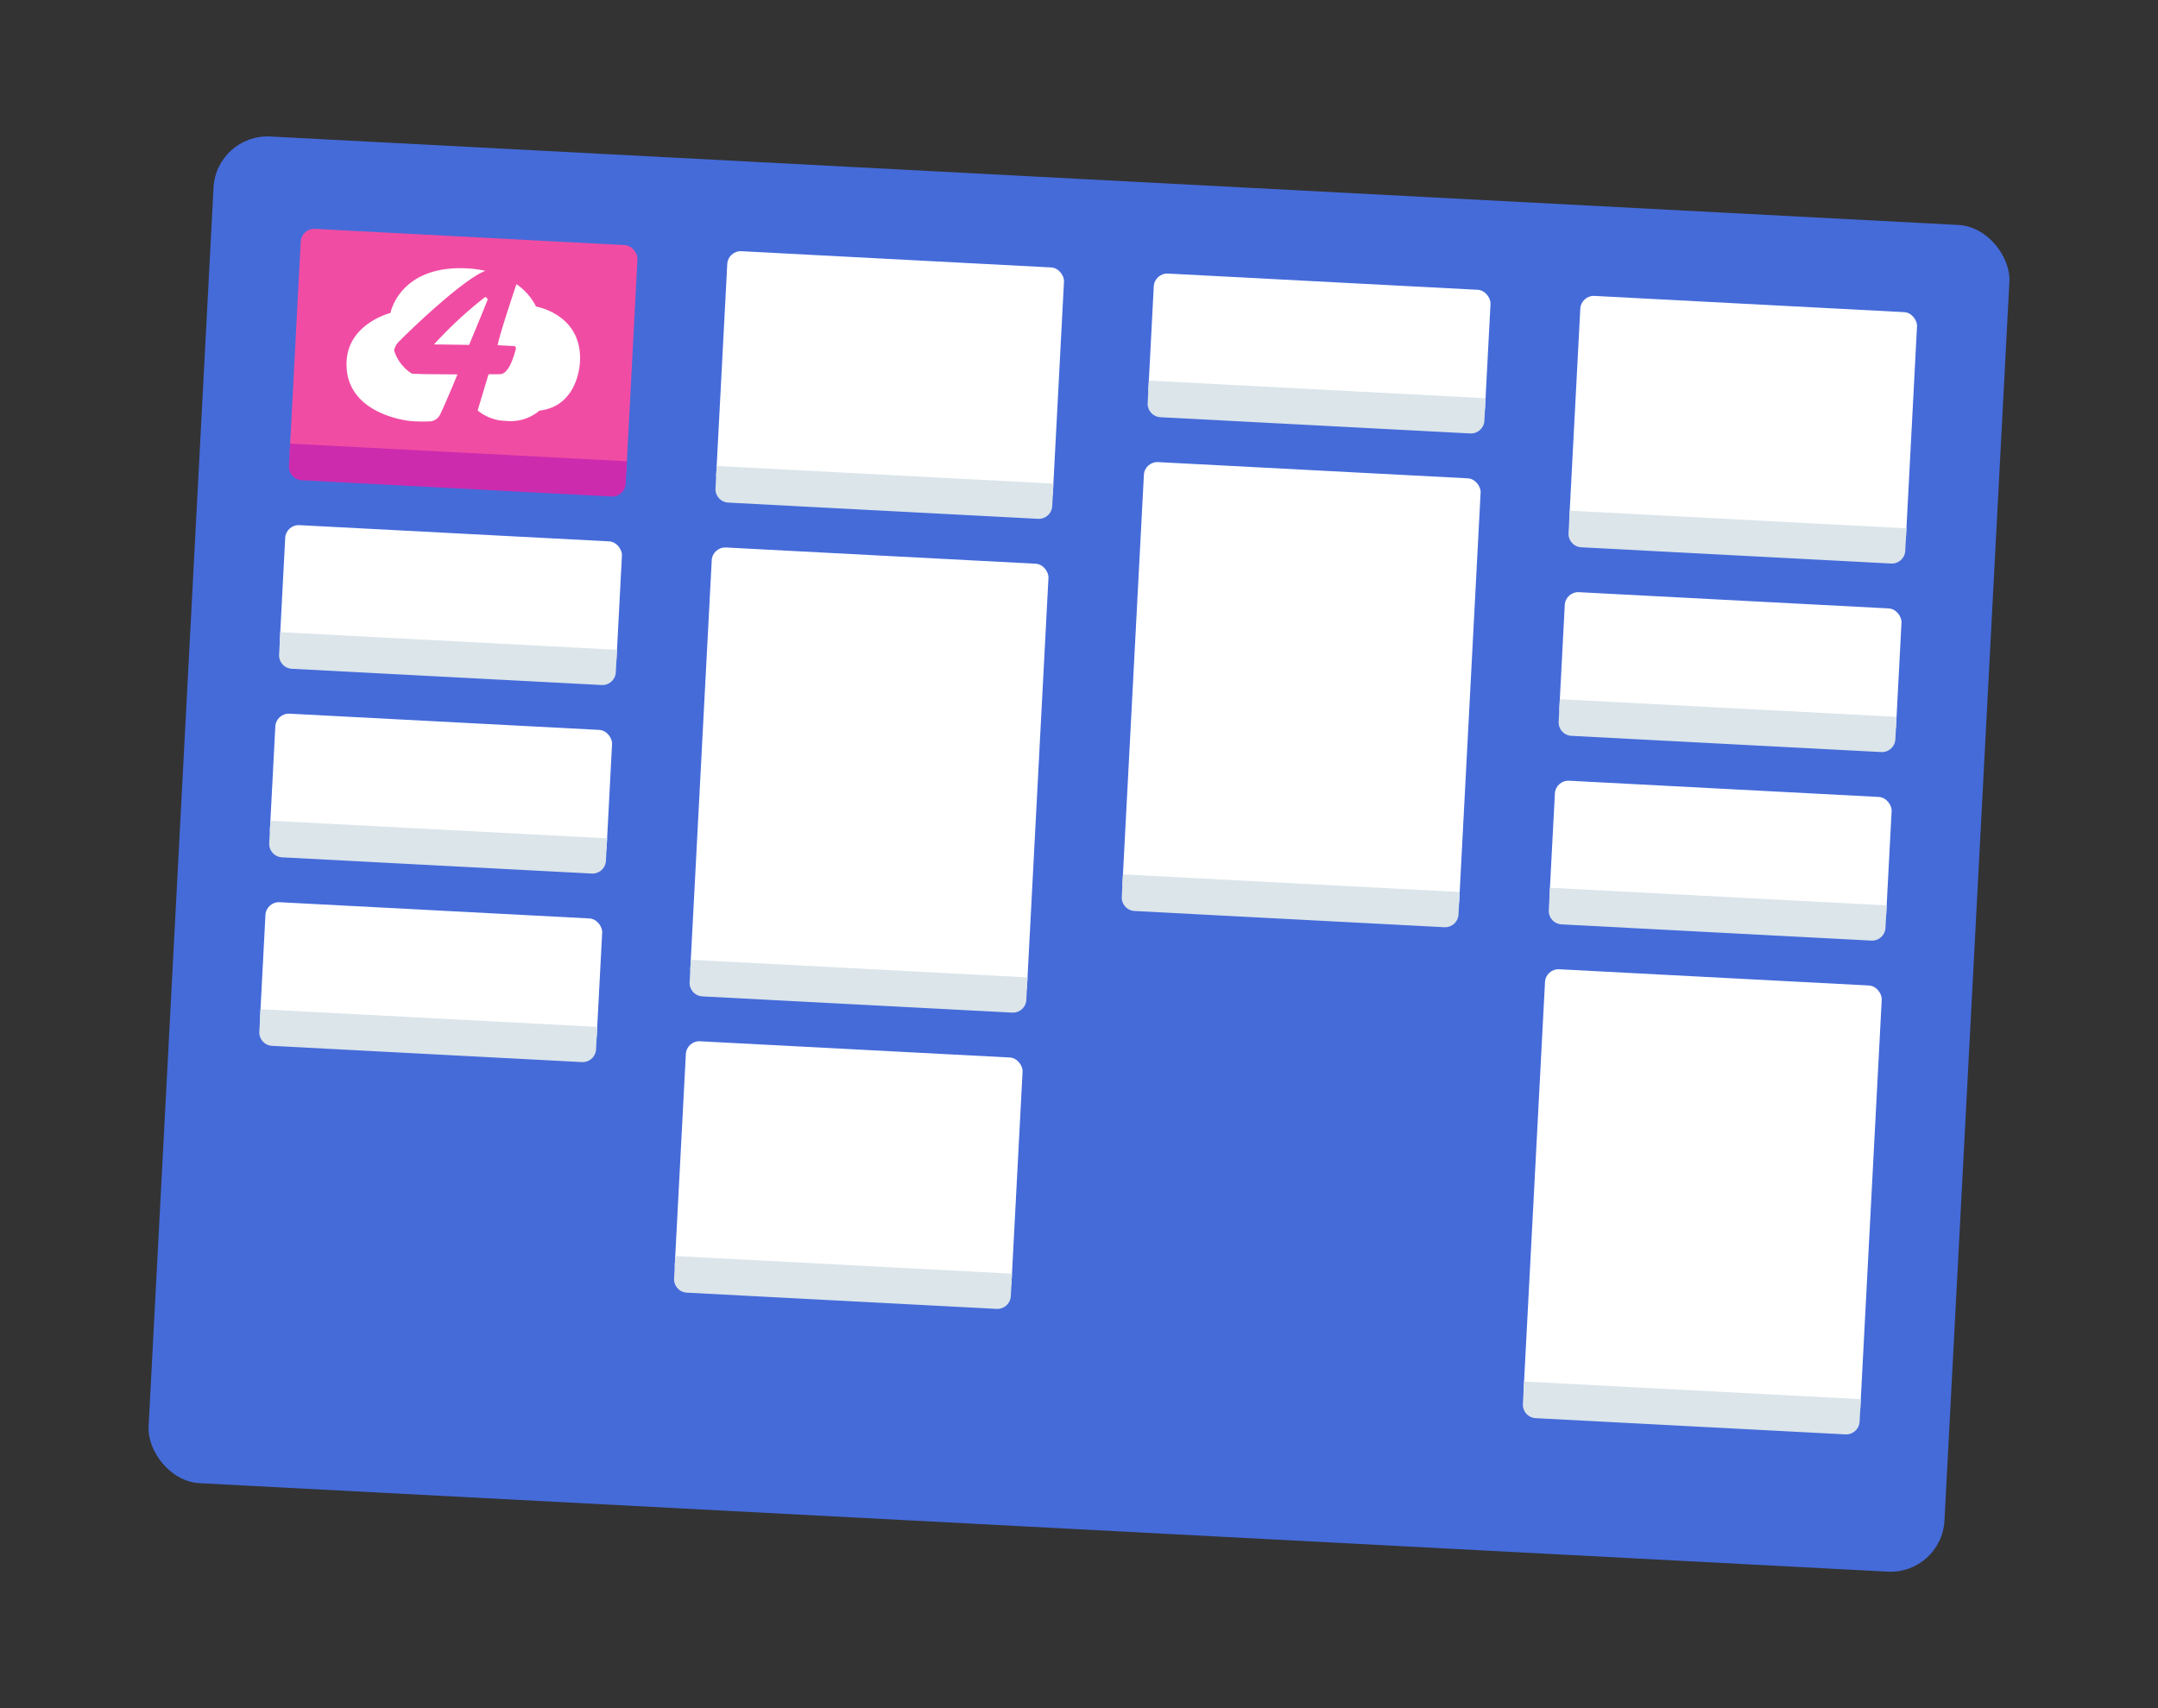 <svg xmlns="http://www.w3.org/2000/svg" width="480" height="380" viewBox="0 0 480 380">
  <rect x="0" y="0" width="480" height="380" fill="#333333" stroke="none"/>
  <g transform="rotate(3 240 190)">
    <rect x="40" y="40" width="400" height="300" rx="12" ry="12" fill="#456bd9"/>
    <g fill="#fff">
      <rect x="60" y="126" width="75" height="29" rx="3" ry="3"/>
      <rect x="60" y="168" width="75" height="29" rx="3" ry="3"/>
      <rect x="60" y="210" width="75" height="29" rx="3" ry="3"/>
      <rect x="155" y="60" width="75" height="53" rx="3" ry="3"/>
      <rect x="155" y="126" width="75" height="97" rx="3" ry="3"/>
      <rect x="155" y="236" width="75" height="53" rx="3" ry="3"/>
      <rect x="250" y="60" width="75" height="29" rx="3" ry="3"/>
      <rect x="250" y="102" width="75" height="97" rx="3" ry="3"/>
      <rect x="345" y="60" width="75" height="53" rx="3" ry="3"/>
      <rect x="345" y="126" width="75" height="29" rx="3" ry="3"/>
      <rect x="345" y="168" width="75" height="29" rx="3" ry="3"/>
      <rect x="345" y="210" width="75" height="97" rx="3" ry="3"/>
    </g>
    <g fill="#dbe5ea">
      <path d="M60,150h75a0,0,0,0,1,0,0v5a3,3,0,0,1-3,3H63a3,3,0,0,1-3-3v-5a0,0,0,0,1,0,0Z"/>
      <path d="M60,192h75a0,0,0,0,1,0,0v5a3,3,0,0,1-3,3H63a3,3,0,0,1-3-3v-5a0,0,0,0,1,0,0Z"/>
      <path d="M60,234h75a0,0,0,0,1,0,0v5a3,3,0,0,1-3,3H63a3,3,0,0,1-3-3v-5a0,0,0,0,1,0,0Z"/>
      <path d="M155,108h75a0,0,0,0,1,0,0v5a3,3,0,0,1-3,3H158a3,3,0,0,1-3-3v-5A0,0,0,0,1,155,108Z"/>
      <path d="M155,218h75a0,0,0,0,1,0,0v5a3,3,0,0,1-3,3H158a3,3,0,0,1-3-3v-5A0,0,0,0,1,155,218Z"/>
      <path d="M155,284h75a0,0,0,0,1,0,0v5a3,3,0,0,1-3,3H158a3,3,0,0,1-3-3v-5A0,0,0,0,1,155,284Z"/>
      <path d="M250,84h75a0,0,0,0,1,0,0v5a3,3,0,0,1-3,3H253a3,3,0,0,1-3-3V84A0,0,0,0,1,250,84Z"/>
      <path d="M250,194h75a0,0,0,0,1,0,0v5a3,3,0,0,1-3,3H253a3,3,0,0,1-3-3v-5A0,0,0,0,1,250,194Z"/>
      <path d="M345,108h75a0,0,0,0,1,0,0v5a3,3,0,0,1-3,3H348a3,3,0,0,1-3-3v-5A0,0,0,0,1,345,108Z"/>
      <path d="M345,150h75a0,0,0,0,1,0,0v5a3,3,0,0,1-3,3H348a3,3,0,0,1-3-3v-5A0,0,0,0,1,345,150Z"/>
      <path d="M345,192h75a0,0,0,0,1,0,0v5a3,3,0,0,1-3,3H348a3,3,0,0,1-3-3v-5A0,0,0,0,1,345,192Z"/>
      <path d="M345,302h75a0,0,0,0,1,0,0v5a3,3,0,0,1-3,3H348a3,3,0,0,1-3-3v-5A0,0,0,0,1,345,302Z"/>
    </g>
    <rect x="60" y="60" width="75" height="53" rx="3" ry="3" fill="#f14ca3"/>
    <path d="M60,108h75a0,0,0,0,1,0,0v5a3,3,0,0,1-3,3H63a3,3,0,0,1-3-3v-5a0,0,0,0,1,0,0Z" fill="#cc2bae"/>
    <g fill="#fff">
      <path d="M86.16,91A9.42,9.42,0,0,1,82,86.07a4,4,0,0,1,1.12-2.16c1-1.19,13.11-14.32,18.23-16.57A25.38,25.38,0,0,0,97.33,67C82.21,67,80.76,77.8,80.76,77.8S71.58,80.61,71.58,89c0,12,14.77,12.57,14.77,12.57a33,33,0,0,0,4.67-.17,2.79,2.79,0,0,0,1.92-1.53c.89-2.16,2.16-5.59,3.41-9.2C91.45,90.89,86.7,91.13,86.16,91Z"/>
      <path d="M123.42,86.44c0-10.6-10.39-11.75-10.39-11.75a13.2,13.2,0,0,0-4.62-4.75c-.93,3.3-3.33,12.12-3.46,13.78h3.63s.58,0,.43.71c-.35,1.62-1.25,5.57-3.2,5.7l-2.55.15c-.71,2.92-1.47,6-2,8.16a10.15,10.15,0,0,0,6.48,2A9.91,9.91,0,0,0,115,97.76C123.72,96.29,123.42,86.44,123.42,86.44Z"/>
      <path d="M101.58,73.18A91.43,91.43,0,0,0,90.8,84.28l7.8-.3c1.6-4.49,3-8.49,3.59-10.24A.65.65,0,0,0,101.58,73.18Z"/>
    </g>
  </g>
</svg>
